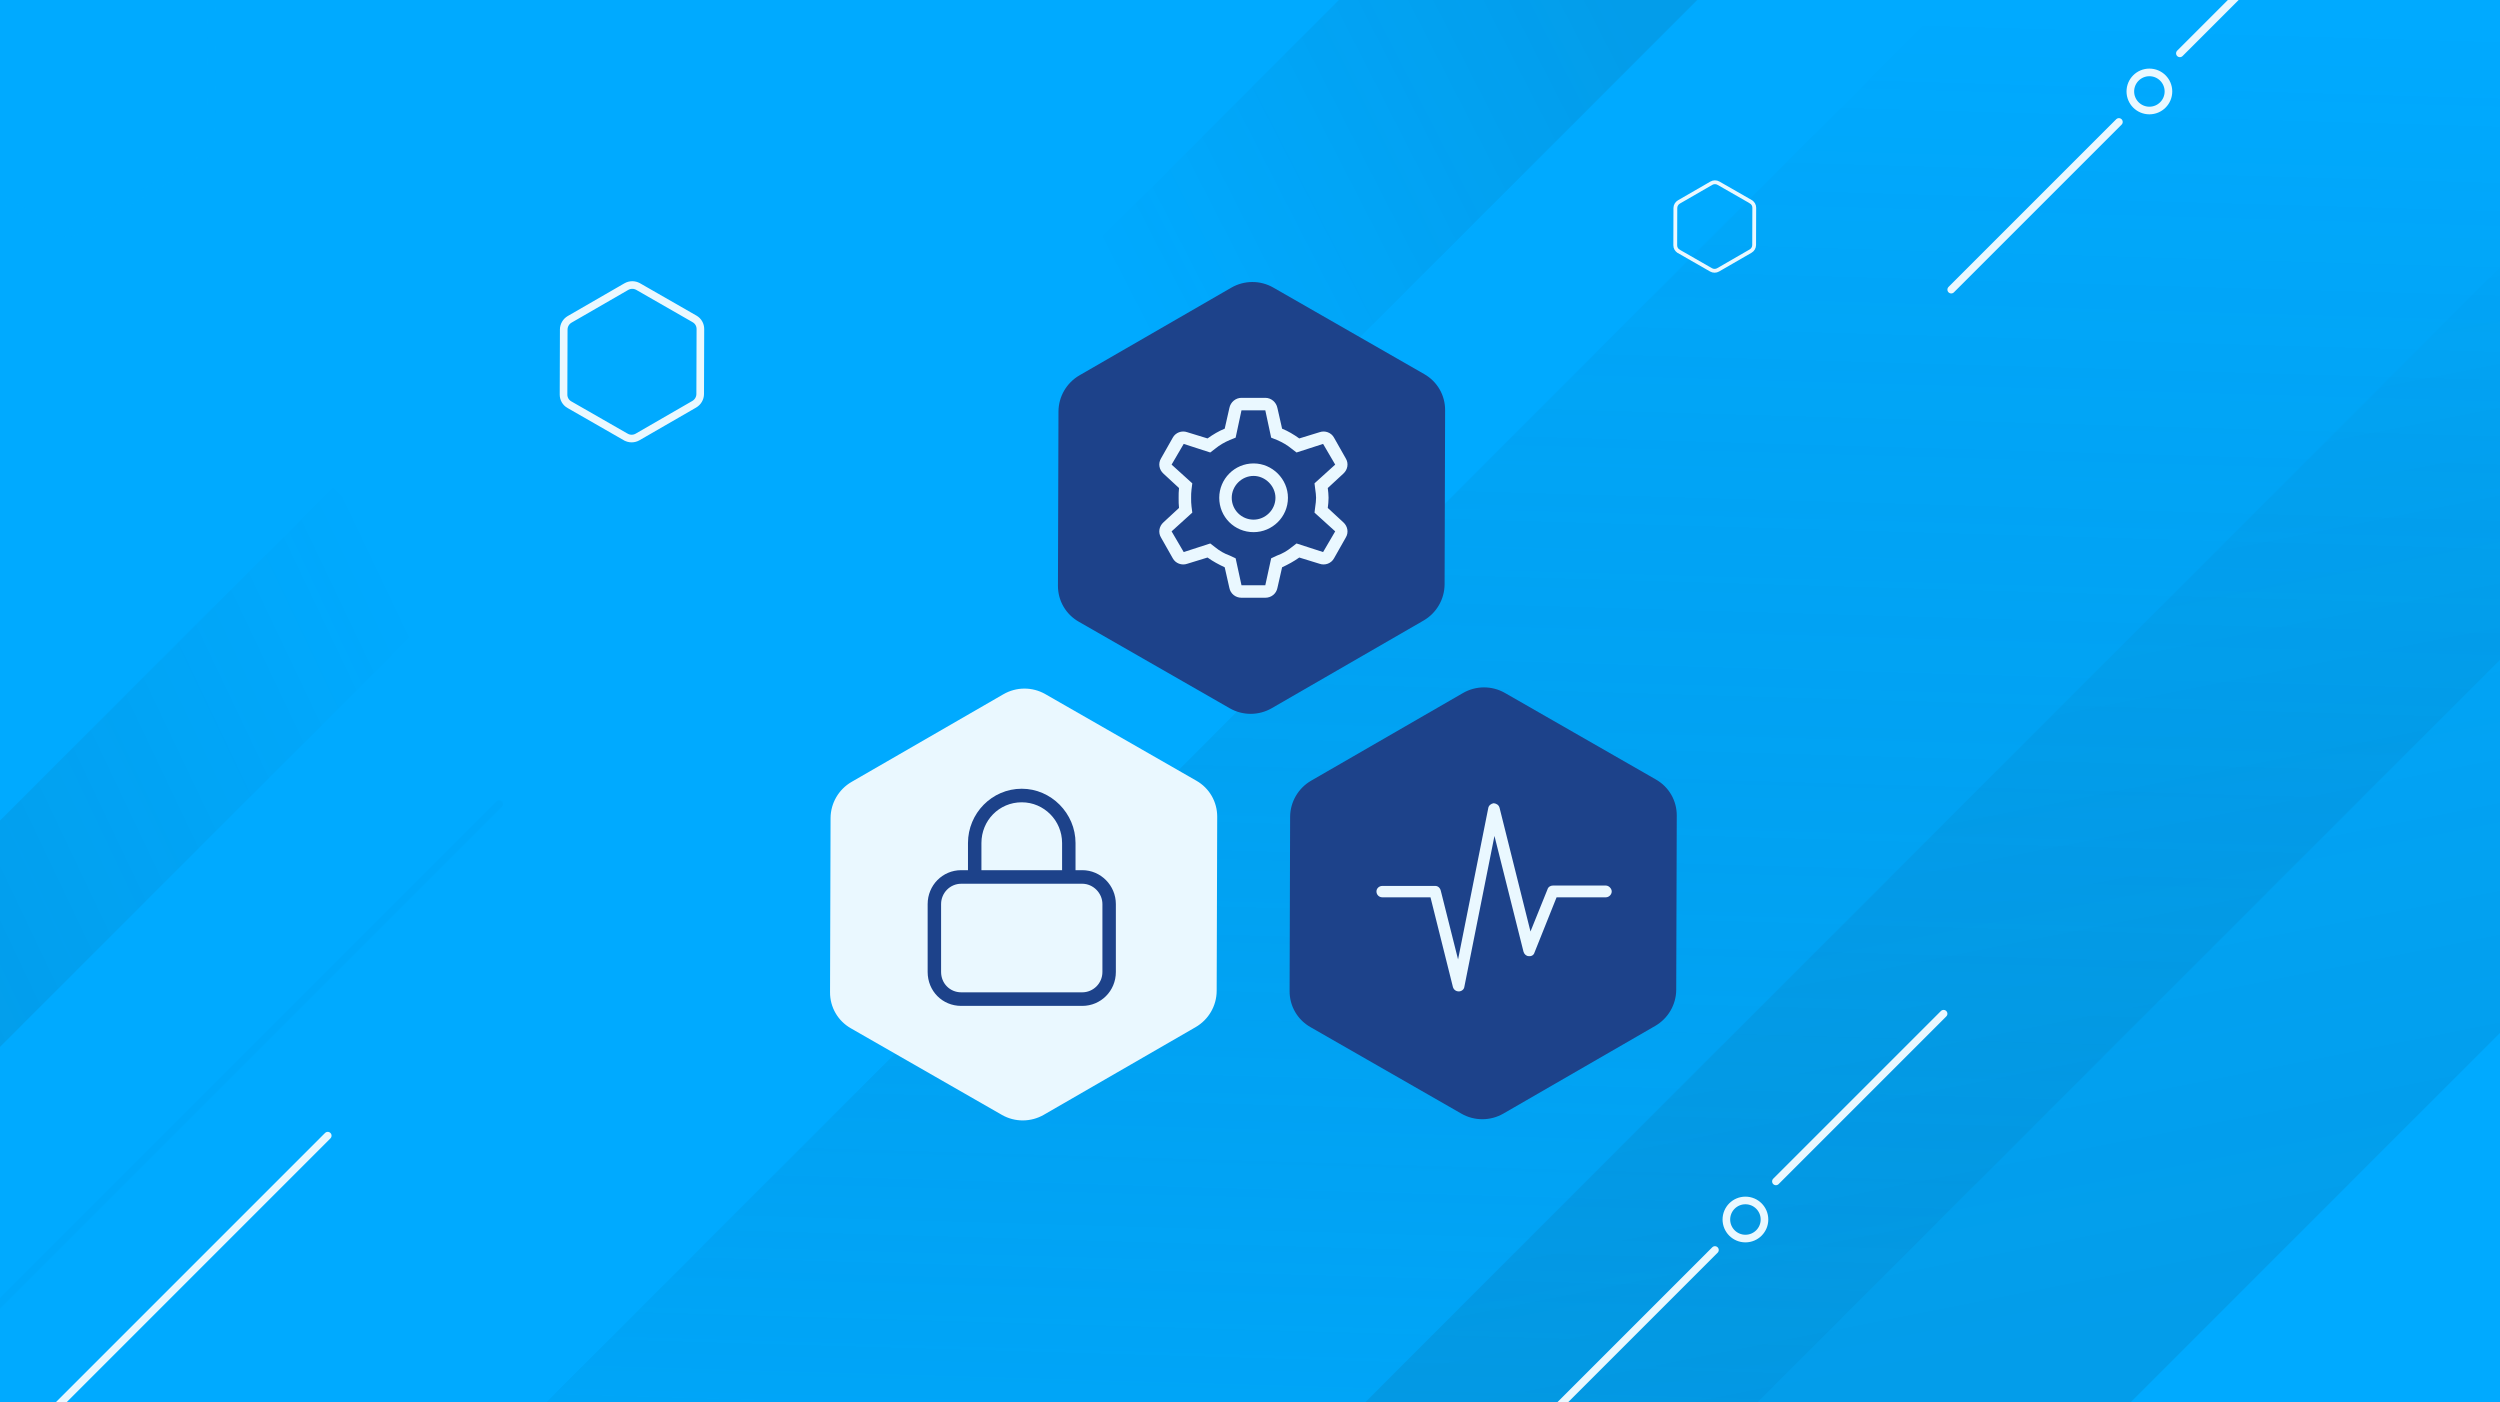 <svg width="328" height="184" viewBox="0 0 328 184" fill="none" xmlns="http://www.w3.org/2000/svg">
<g clip-path="url(#clip0_1194_253799)">
<rect width="328" height="184" fill="#00AAFF"/>
<path opacity="0.1" d="M214.667 -39L129 46.667L152.503 70.17L238.17 -15.497L214.667 -39Z" fill="url(#paint0_linear_1194_253799)"/>
<path opacity="0.1" d="M-1.225 138.582L58.512 78.845L43.667 64L-16.07 123.737L-1.225 138.582Z" fill="url(#paint1_linear_1194_253799)"/>
<path opacity="0.2" d="M299.864 -44.204L56.761 198.899L136.213 278.351L379.316 35.248L299.864 -44.204Z" fill="url(#paint2_linear_1194_253799)"/>
<path opacity="0.1" d="M397.596 -34.507L154.493 208.597L204.705 258.809L447.808 15.705L397.596 -34.507Z" fill="url(#paint3_linear_1194_253799)"/>
<path d="M73.936 51.764L73.936 51.762L73.962 43.237C73.962 43.236 73.962 43.236 73.962 43.236C73.965 42.682 74.263 42.172 74.744 41.894L82.173 37.605C82.654 37.327 83.245 37.325 83.726 37.598C83.726 37.599 83.727 37.599 83.727 37.599L91.123 41.839L91.124 41.84C91.603 42.113 91.894 42.617 91.891 43.168L91.891 43.169L91.865 51.695C91.865 51.695 91.865 51.695 91.865 51.696C91.862 52.249 91.564 52.76 91.083 53.038L83.654 57.327C83.173 57.605 82.582 57.607 82.101 57.333C82.1 57.333 82.1 57.333 82.1 57.333L74.704 53.092L74.703 53.092C74.223 52.819 73.933 52.315 73.936 51.764Z" stroke="#EAF8FF"/>
<path opacity="0.1" d="M-9.926 18.233L-9.926 18.232L-9.874 0.833C-9.874 0.832 -9.874 0.832 -9.874 0.832C-9.866 -0.483 -9.159 -1.696 -8.018 -2.354L7.143 -11.107C8.284 -11.766 9.687 -11.772 10.83 -11.121C10.83 -11.121 10.83 -11.121 10.831 -11.121L25.925 -2.467L25.926 -2.466C27.067 -1.816 27.761 -0.615 27.753 0.698L27.753 0.7L27.701 18.099C27.701 18.099 27.701 18.099 27.701 18.099C27.693 19.415 26.986 20.627 25.845 21.286L10.684 30.039C9.543 30.698 8.14 30.703 6.997 30.053C6.997 30.053 6.997 30.052 6.996 30.052L-8.098 21.398L-8.099 21.398C-9.24 20.748 -9.934 19.546 -9.926 18.233Z" stroke="#00AAFF"/>
<g filter="url(#filter0_f_1194_253799)">
<path d="M219.793 32.182L219.808 27.295C219.808 27.295 219.808 27.295 219.808 27.294C219.81 26.964 219.987 26.659 220.274 26.494L224.533 24.035C224.82 23.869 225.173 23.868 225.46 24.031C225.46 24.031 225.46 24.031 225.46 24.031L229.701 26.462L229.701 26.463C229.987 26.626 230.161 26.927 230.159 27.256L230.159 27.256L230.144 32.144C230.144 32.144 230.144 32.144 230.144 32.144C230.142 32.475 229.965 32.78 229.678 32.945L225.419 35.404C225.132 35.57 224.779 35.571 224.492 35.408C224.492 35.408 224.492 35.408 224.492 35.408L220.251 32.977L220.251 32.976C219.965 32.813 219.791 32.513 219.793 32.183L219.793 32.182Z" stroke="#EAF8FF" stroke-width="0.5"/>
</g>
<path d="M256 38L278 16" stroke="#EAF8FF" stroke-linecap="round"/>
<path d="M286 7L308 -15" stroke="#EAF8FF" stroke-linecap="round"/>
<circle cx="282" cy="12" r="2.5" stroke="#EAF8FF"/>
<path d="M7 185L43 149" stroke="#EAF8FF" stroke-linecap="round"/>
<path d="M-4 175L65.5 105.5" stroke="#0091DA" stroke-opacity="0.1" stroke-linecap="round"/>
<path d="M203 186L225 164" stroke="#EAF8FF" stroke-linecap="round"/>
<path d="M233 155L255 133" stroke="#EAF8FF" stroke-linecap="round"/>
<circle cx="229" cy="160" r="2.5" stroke="#EAF8FF"/>
<path d="M156.966 102.431L137.142 91.066C135.437 90.095 133.345 90.104 131.645 91.086L111.736 102.58C110.036 103.562 108.981 105.369 108.97 107.331L108.901 130.182C108.89 132.143 109.927 133.941 111.632 134.912L131.456 146.278C133.161 147.249 135.253 147.239 136.953 146.258L156.862 134.763C158.562 133.782 159.616 131.975 159.628 130.013L159.697 107.162C159.708 105.2 158.671 103.402 156.966 102.431Z" fill="#EAF8FF"/>
<path d="M126.999 114.166V110.605C126.999 106.709 130.141 103.482 134.054 103.482C137.912 103.482 141.109 106.709 141.109 110.605V114.166H141.991C144.416 114.166 146.401 116.17 146.401 118.618V127.522C146.401 130.026 144.416 131.974 141.991 131.974H126.117C123.637 131.974 121.708 130.026 121.708 127.522V118.618C121.708 116.17 123.637 114.166 126.117 114.166H126.999ZM128.763 114.166H139.346V110.605C139.346 107.655 136.975 105.262 134.054 105.262C131.078 105.262 128.763 107.655 128.763 110.605V114.166ZM123.471 127.522C123.471 129.024 124.629 130.193 126.117 130.193H141.991C143.424 130.193 144.637 129.024 144.637 127.522V118.618C144.637 117.171 143.424 115.947 141.991 115.947H126.117C124.629 115.947 123.471 117.171 123.471 118.618V127.522Z" fill="#1D428A"/>
<path d="M217.259 102.273L197.435 90.908C195.731 89.937 193.639 89.946 191.939 90.928L172.029 102.422C170.329 103.404 169.275 105.211 169.264 107.173L169.195 130.024C169.183 131.985 170.221 133.783 171.926 134.754L191.75 146.12C193.454 147.091 195.546 147.081 197.247 146.1L217.156 134.605C218.856 133.624 219.91 131.817 219.921 129.855L219.991 107.004C220.002 105.042 218.964 103.244 217.259 102.273Z" fill="#1D428A"/>
<path d="M211.458 116.956C211.458 117.39 211.072 117.728 210.686 117.728H204.223L201.33 124.962C201.233 125.3 200.944 125.493 200.558 125.444C200.269 125.444 199.979 125.203 199.883 124.866L196.073 109.674L192.118 129.496C192.07 129.833 191.732 130.074 191.395 130.074C191.009 130.074 190.719 129.833 190.623 129.496L187.681 117.728H181.363C180.929 117.728 180.591 117.39 180.591 116.956C180.591 116.57 180.929 116.233 181.363 116.233H188.308C188.646 116.233 188.935 116.474 189.031 116.86L191.298 125.878L195.253 106.056C195.301 105.671 195.639 105.429 195.976 105.381C196.362 105.429 196.652 105.622 196.748 106.008L200.799 122.213L203.018 116.715C203.114 116.377 203.404 116.184 203.741 116.184H210.686C211.072 116.184 211.458 116.57 211.458 116.956Z" fill="#EAF8FF"/>
<path d="M186.868 49.088L167.044 37.722C165.339 36.751 163.247 36.761 161.547 37.742L141.638 49.237C139.938 50.218 138.883 52.025 138.872 53.987L138.803 76.838C138.792 78.8 139.829 80.598 141.534 81.569L161.358 92.934C163.063 93.905 165.155 93.896 166.855 92.914L186.764 81.42C188.464 80.438 189.518 78.631 189.53 76.669L189.599 53.818C189.61 51.857 188.572 50.059 186.868 49.088Z" fill="#1D428A"/>
<path d="M159.964 65.31C159.964 62.851 161.961 60.802 164.471 60.802C166.93 60.802 168.979 62.851 168.979 65.31C168.979 67.82 166.93 69.818 164.471 69.818C161.961 69.818 159.964 67.82 159.964 65.31ZM164.471 62.441C162.883 62.441 161.603 63.773 161.603 65.31C161.603 66.898 162.883 68.178 164.471 68.178C166.008 68.178 167.34 66.898 167.34 65.31C167.34 63.773 166.008 62.441 164.471 62.441ZM154.687 64.029L152.638 62.134C152.075 61.621 151.921 60.802 152.331 60.136L153.868 57.421C154.226 56.755 155.046 56.448 155.763 56.704L158.427 57.523C159.144 57.011 159.912 56.55 160.681 56.243L161.295 53.528C161.449 52.759 162.115 52.196 162.883 52.196H166.008C166.777 52.196 167.443 52.759 167.596 53.528L168.211 56.243C168.979 56.55 169.748 57.011 170.465 57.523L173.129 56.704C173.846 56.448 174.666 56.755 175.024 57.421L176.561 60.136C176.971 60.802 176.817 61.621 176.254 62.134L174.204 64.029C174.256 64.439 174.307 64.9 174.307 65.31C174.307 65.771 174.256 66.232 174.204 66.642L176.254 68.537C176.817 69.049 176.971 69.869 176.561 70.535L175.024 73.25C174.666 73.916 173.846 74.223 173.129 73.967L170.465 73.147C169.748 73.66 168.979 74.07 168.211 74.428L167.596 77.143C167.443 77.912 166.777 78.424 166.008 78.424H162.883C162.115 78.424 161.449 77.912 161.295 77.143L160.681 74.428C159.912 74.07 159.144 73.66 158.427 73.147L155.763 73.967C155.046 74.223 154.226 73.916 153.868 73.25L152.331 70.535C151.921 69.869 152.075 69.049 152.638 68.537L154.687 66.642C154.636 66.232 154.636 65.771 154.636 65.31C154.636 64.9 154.636 64.439 154.687 64.029ZM159.451 58.855L158.785 59.367L155.302 58.24L153.714 60.956L156.429 63.414L156.326 64.234C156.275 64.593 156.275 64.951 156.275 65.31C156.275 65.72 156.275 66.078 156.326 66.437L156.429 67.256L153.714 69.715L155.302 72.43L158.785 71.303L159.451 71.816C160.015 72.277 160.629 72.635 161.347 72.891L162.115 73.25L162.883 76.784H166.008L166.777 73.25L167.545 72.891C168.262 72.635 168.877 72.277 169.44 71.816L170.106 71.303L173.59 72.43L175.178 69.715L172.463 67.256L172.565 66.437C172.616 66.078 172.668 65.72 172.668 65.31C172.668 64.951 172.616 64.593 172.565 64.234L172.463 63.414L175.178 60.956L173.59 58.24L170.106 59.367L169.44 58.855C168.877 58.394 168.262 58.036 167.545 57.728L166.777 57.421L166.008 53.835H162.883L162.115 57.421L161.347 57.728C160.629 58.036 160.015 58.394 159.451 58.855Z" fill="#EAF8FF"/>
</g>
<defs>
<filter id="filter0_f_1194_253799" x="217.543" y="21.66" width="14.867" height="16.12" filterUnits="userSpaceOnUse" color-interpolation-filters="sRGB">
<feFlood flood-opacity="0" result="BackgroundImageFix"/>
<feBlend mode="normal" in="SourceGraphic" in2="BackgroundImageFix" result="shape"/>
<feGaussianBlur stdDeviation="1" result="effect1_foregroundBlur_1194_253799"/>
</filter>
<linearGradient id="paint0_linear_1194_253799" x1="148.343" y1="41.407" x2="214.82" y2="7.306" gradientUnits="userSpaceOnUse">
<stop stop-color="#1C282E" stop-opacity="0"/>
<stop offset="1" stop-color="#1C282E"/>
</linearGradient>
<linearGradient id="paint1_linear_1194_253799" x1="51.97" y1="76.491" x2="-18.654" y2="110.079" gradientUnits="userSpaceOnUse">
<stop stop-color="#1C282E" stop-opacity="0"/>
<stop offset="1" stop-color="#1C282E"/>
</linearGradient>
<linearGradient id="paint2_linear_1194_253799" x1="218.18" y1="0.551" x2="212.78" y2="188.772" gradientUnits="userSpaceOnUse">
<stop stop-color="#1C282E" stop-opacity="0"/>
<stop offset="1" stop-color="#0091DA"/>
</linearGradient>
<linearGradient id="paint3_linear_1194_253799" x1="336.921" y1="14.257" x2="364.93" y2="155.67" gradientUnits="userSpaceOnUse">
<stop stop-color="#1C282E" stop-opacity="0"/>
<stop offset="1" stop-color="#1C282E"/>
</linearGradient>
<clipPath id="clip0_1194_253799">
<rect width="328" height="184" fill="white"/>
</clipPath>
</defs>
</svg>

